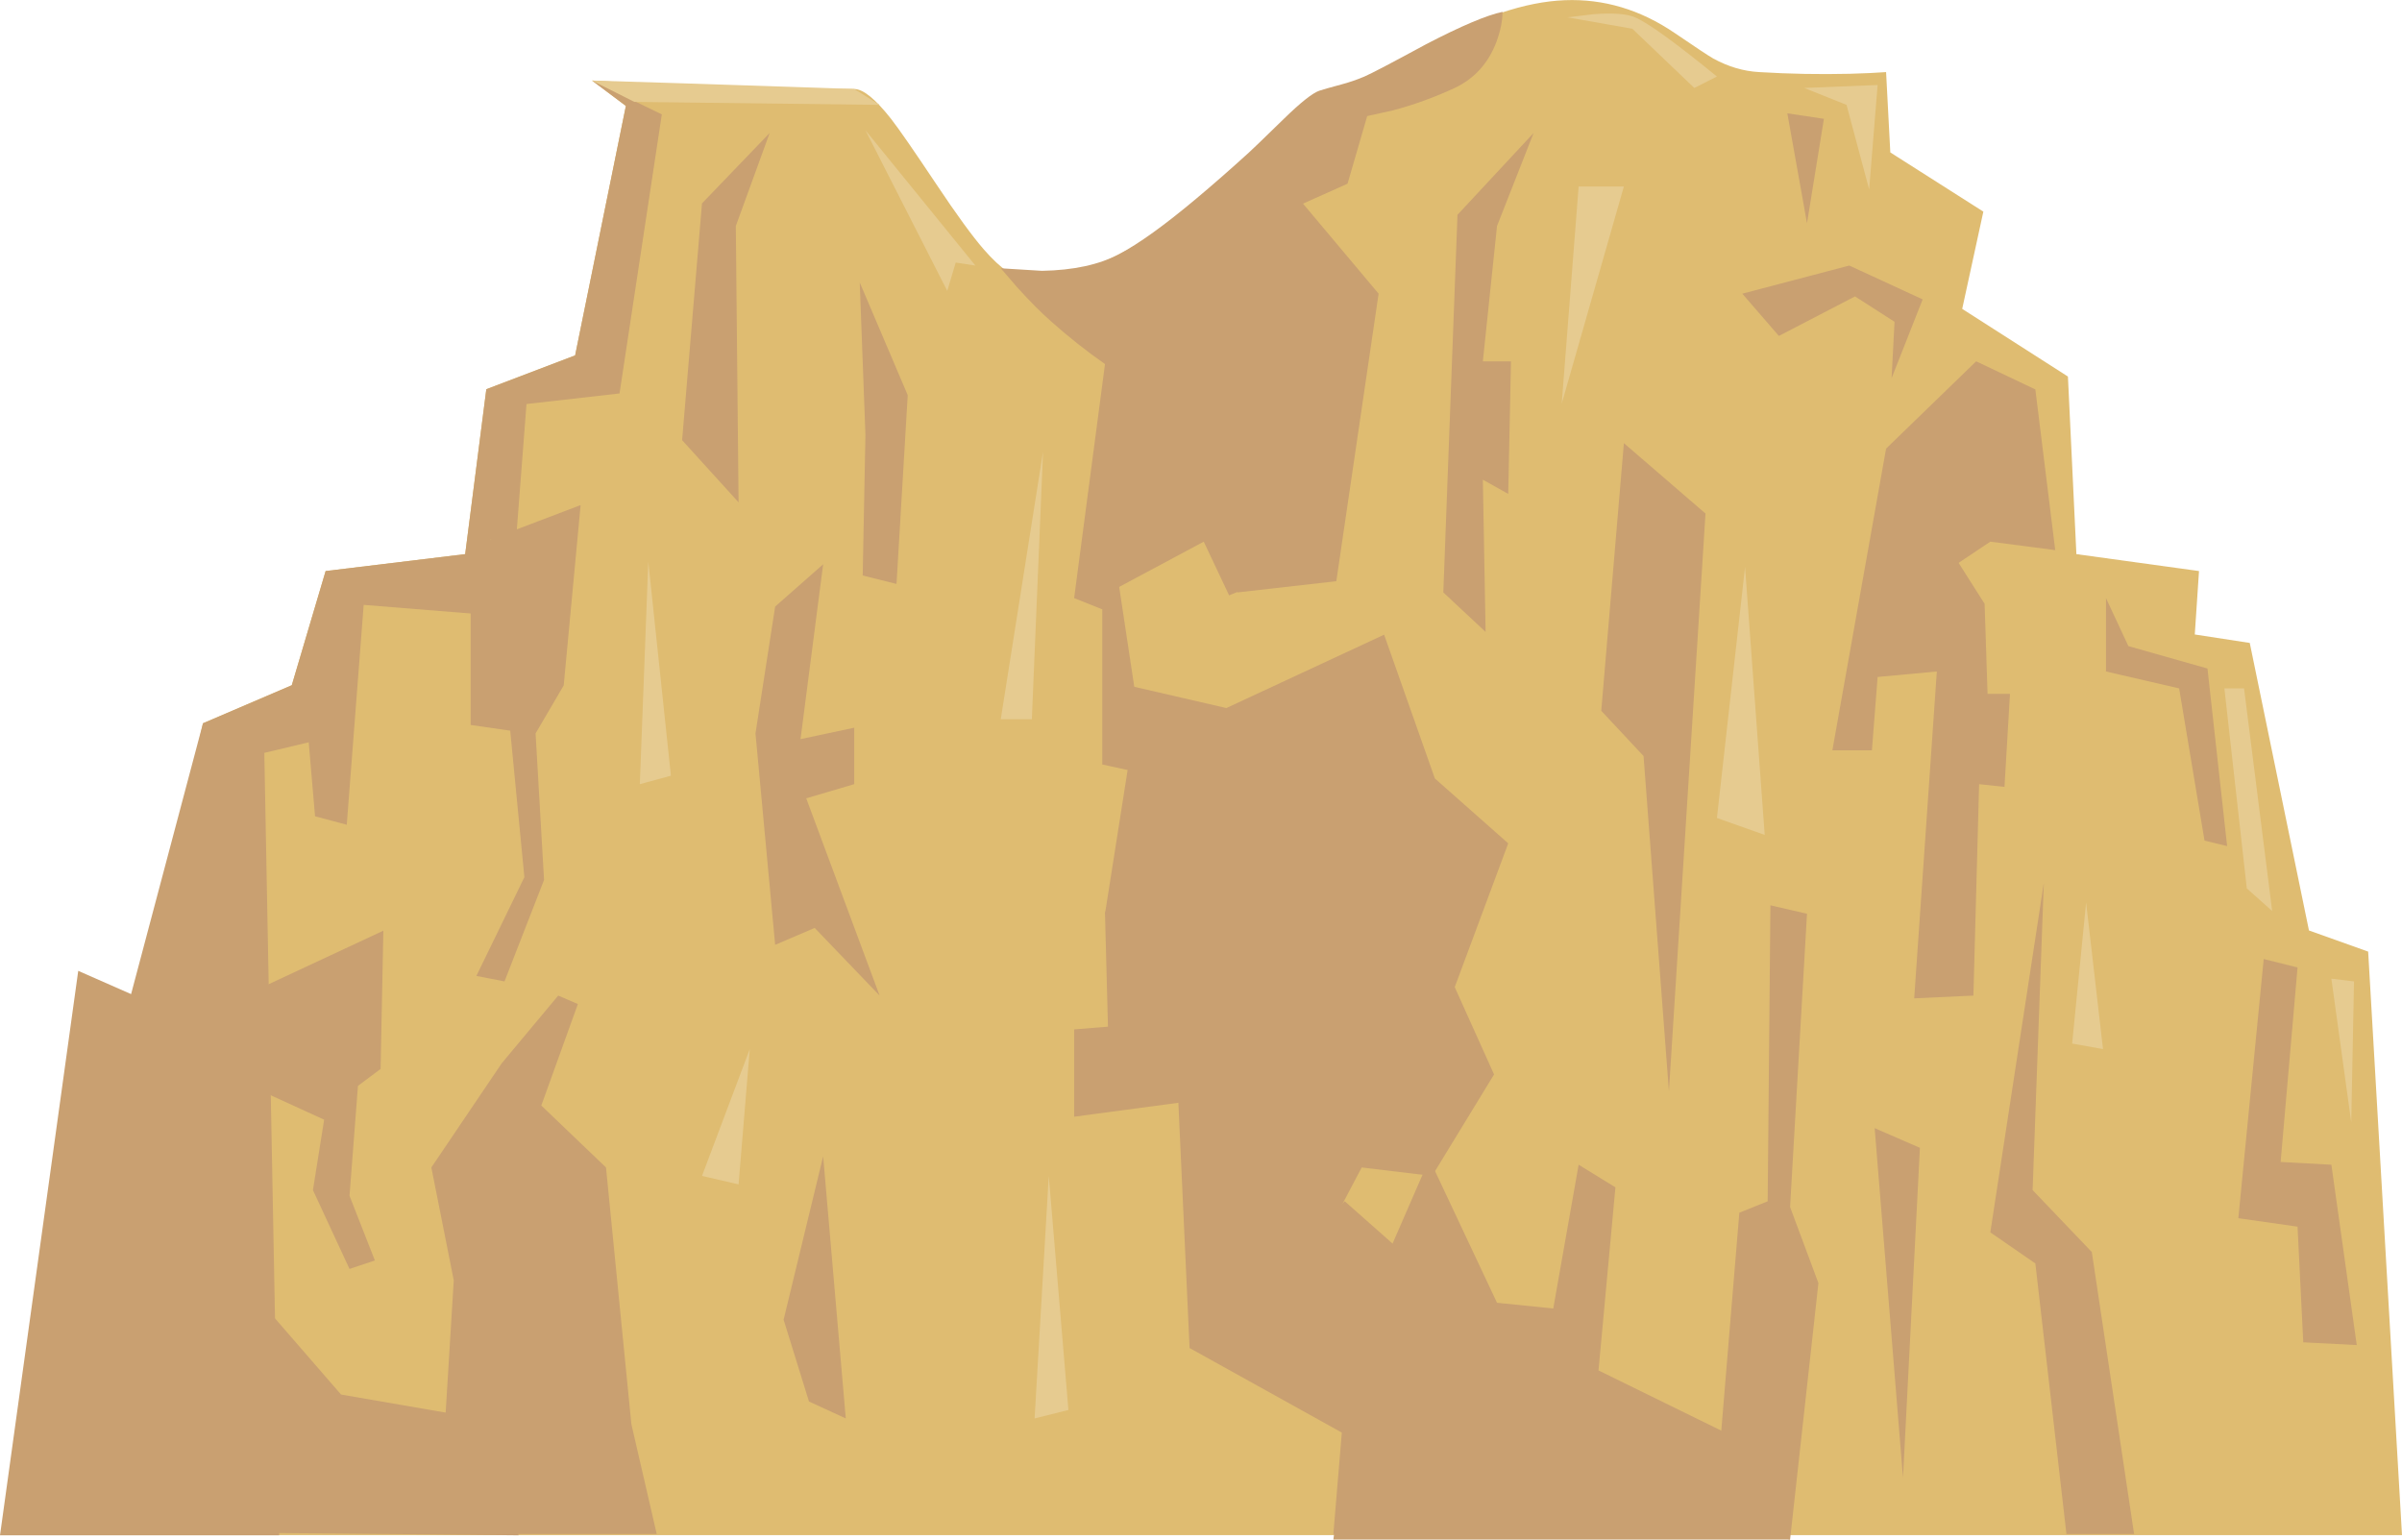 <?xml version="1.0" encoding="iso-8859-1"?>
<!-- Generator: Adobe Illustrator 15.1.0, SVG Export Plug-In . SVG Version: 6.00 Build 0)  -->
<!DOCTYPE svg PUBLIC "-//W3C//DTD SVG 1.1//EN" "http://www.w3.org/Graphics/SVG/1.1/DTD/svg11.dtd">
<svg version="1.1" id="craggyMountain_x5F_mid_x5F_04.ai"
	 xmlns="http://www.w3.org/2000/svg" xmlns:xlink="http://www.w3.org/1999/xlink" x="0px" y="0px" width="568px" height="364.1px"
	 viewBox="0 0 568 364.1" style="enable-background:new 0 0 568 364.1;" xml:space="preserve">
<g>
	<path style="fill-rule:evenodd;clip-rule:evenodd;fill:#DFBC71;" d="M520,135.05l-1,15l13,2l14,68l14,5l8,138H2l17-133l14,7l15-66
		l21-9l8-27l33-4l5-39l21-8l12-59l-8-6l17.9,1c14.833,0.667,29.533,1,44.1,1c2.1,0,5,2.35,8.7,7.05c1.8,2.3,5.367,7.45,10.7,15.45
		c4.8,7.2,8.55,12.35,11.25,15.45c4.1,4.7,7.55,7.05,10.35,7.05c13.067,0,28.117-7.5,45.15-22.5c4.233-3.733,9.75-8.883,16.55-15.45
		c5.1-4.7,8.533-7.05,10.3-7.05c2.6,0,5.983-1.05,10.15-3.15c0.3-0.133,4.466-2.45,12.5-6.95c12.233-6.9,23.017-10.534,32.35-10.9
		c9.2-0.367,17.866,2.217,26,7.75c5.134,3.5,8.184,5.517,9.15,6.05c3.533,1.933,7.149,3,10.85,3.2c7.1,0.434,14.233,0.567,21.4,0.4
		c3.566-0.1,6.433-0.233,8.6-0.4l1,19l22,14l-5,23l25,16l2,42L520,135.05z"/>
	<polygon style="fill-rule:evenodd;clip-rule:evenodd;fill:#C9A071;" points="148,25.05 140,19.05 156.5,27.05 146.5,93.05 
		124.5,95.55 122,128.05 116,127.55 117,145.55 86,143.05 82,195.05 74.5,193.05 73,175.55 62.5,178.05 66,363.1 0,363.1 
		18.5,229.6 31,235.1 48,171.05 69,162.05 77,135.05 110,131.05 115,92.05 136,84.05 	"/>
	<path style="fill-rule:evenodd;clip-rule:evenodd;fill:#C9A071;" d="M355.3,2.8c0,2.1-0.467,4.434-1.399,7
		c-1.9,5.1-5.2,8.767-9.9,11c-4.733,2.2-9.6,3.967-14.6,5.3l-6.101,1.35l-4.649,16L299.3,52.1l-8.649-1.3l-22,27.3v51.35l-4,9.35
		l6.65,44l-6,34.65l-4-1.351l5.35-34l-6-1.3v-36.7l-6.65-2.65l7.3-55.35c-4.433-3.1-8.65-6.434-12.65-10
		c-2.5-2.2-5.25-4.967-8.25-8.3l-3.75-4.35l9.75,0.6c7.434-0.133,13.517-1.45,18.25-3.95c4.7-2.5,10.767-6.867,18.2-13.1
		c3.867-3.233,8.016-6.867,12.45-10.9c0.233-0.167,2.983-2.817,8.25-7.95c4.033-3.933,6.851-6.167,8.45-6.7
		c0.8-0.267,2.5-0.75,5.1-1.45c1.9-0.5,3.75-1.133,5.551-1.9c1.566-0.667,6.433-3.217,14.6-7.65C345.517,6.15,351.533,3.6,355.3,2.8
		z"/>
	<polygon style="fill-rule:evenodd;clip-rule:evenodd;fill:#C9A071;" points="82.65,282.8 88.65,298.1 82.65,300.1 74,281.45 
		76.65,264.8 62,258.1 60.65,234.1 90.65,220.1 90,252.8 84.65,256.8 	"/>
	<polygon style="fill-rule:evenodd;clip-rule:evenodd;fill:#C9A071;" points="80.65,329.8 111.3,335.1 122.65,363.1 54.65,362.45 
		63.3,309.8 	"/>
	<polygon style="fill-rule:evenodd;clip-rule:evenodd;fill:#C9A071;" points="182,31.45 174,53.45 174.65,118.8 161.3,104.1 
		166,48.1 	"/>
	<polygon style="fill-rule:evenodd;clip-rule:evenodd;fill:#C9A071;" points="116,127.55 137.3,119.45 133.3,162.1 126.65,173.45 
		128.65,208.1 119.3,232.1 112.65,230.8 124,207.45 120.65,172.8 111.3,171.45 111.3,137.45 	"/>
	<path style="fill-rule:evenodd;clip-rule:evenodd;fill:#C9A071;" d="M136.65,237.45l-8.65,24l15.3,14.649l6,60.7l6,26h-50.65
		v-15.35c0-1.334,0.883-16.217,2.65-44.65l-5.3-26.7l16.65-24.649l13.35-16L136.65,237.45z"/>
	<polygon style="fill-rule:evenodd;clip-rule:evenodd;fill:#C9A071;" points="194.65,133.45 189.3,174.8 202,172.1 202,185.45 
		190.65,188.8 208,235.45 192.65,219.45 183.3,223.45 178.65,173.45 183.3,143.45 	"/>
	<polygon style="fill-rule:evenodd;clip-rule:evenodd;fill:#C9A071;" points="214.65,93.45 212,138.1 204,136.1 204.65,102.8 
		203.3,66.8 	"/>
	<polygon style="fill-rule:evenodd;clip-rule:evenodd;fill:#C9A071;" points="200,335.45 191.3,331.45 185.3,312.1 194.65,273.45 	
		"/>
	<polygon style="fill-rule:evenodd;clip-rule:evenodd;fill:#C9A071;" points="299.3,52.1 294,103.45 305.3,134.8 290.65,140.8 
		284.65,128.1 264.65,138.8 265.3,72.8 295.3,44.1 	"/>
	<polygon style="fill-rule:evenodd;clip-rule:evenodd;fill:#C9A071;" points="330.65,362.8 315.3,362.8 317.3,338.8 281.3,318.8 
		278.65,260.8 254,264.1 254,243.45 262,242.8 261.3,216.1 269.3,182.8 306,205.45 302.65,260.1 310,310.1 328,336.8 	"/>
	<polygon style="fill-rule:evenodd;clip-rule:evenodd;fill:#C9A071;" points="339.3,184.1 356.65,199.45 344,233.45 353.3,254.1 
		338.65,278.1 322,276.1 302.65,312.8 282.65,196.8 269.3,182.8 264,161.45 290,167.45 327.3,150.1 	"/>
	<polygon style="fill-rule:evenodd;clip-rule:evenodd;fill:#C9A071;" points="354,53.45 350.65,85.45 357.3,85.45 356.65,116.8 
		350.65,113.45 351.3,149.45 341.3,140.1 344.65,50.8 362.65,31.45 	"/>
	<polygon style="fill-rule:evenodd;clip-rule:evenodd;fill:#C9A071;" points="305.3,44.8 326,69.45 316,137.45 292.65,140.1 
		288,104.8 295.3,44.1 	"/>
	<polygon style="fill-rule:evenodd;clip-rule:evenodd;fill:#C9A071;" points="446,106.1 469.3,142.8 470,164.1 475.3,164.1 
		474,186.1 468,185.45 466.65,235.45 452.65,236.1 458,158.8 444,160.1 442.65,177.45 433.3,177.45 	"/>
	<polygon style="fill-rule:evenodd;clip-rule:evenodd;fill:#C9A071;" points="427.3,216.1 423.3,285.45 430,303.45 423.3,364.1 
		410.65,361.45 406,350.8 411.3,286.8 418,284.1 418.65,214.1 	"/>
	<polygon style="fill-rule:evenodd;clip-rule:evenodd;fill:#C9A071;" points="338,274.1 354,308.1 367.3,309.45 373.3,275.45 
		382,280.8 378,324.1 409.3,339.45 423.3,364.1 315.3,364.1 320,327.45 300,300.8 318,284.1 329.3,294.1 	"/>
	<polygon style="fill-rule:evenodd;clip-rule:evenodd;fill:#C9A071;" points="384,104.8 403.3,121.45 394.65,258.1 388.65,178.8 
		378.65,168.1 	"/>
	<polygon style="fill-rule:evenodd;clip-rule:evenodd;fill:#C9A071;" points="483.3,208.8 480.65,281.45 494.65,296.1 504.65,362.8 
		488.65,362.8 481.3,298.8 470.65,291.45 	"/>
	<polygon style="fill-rule:evenodd;clip-rule:evenodd;fill:#C9A071;" points="443.3,266.8 454,271.45 450,349.45 	"/>
	<polygon style="fill-rule:evenodd;clip-rule:evenodd;fill:#C9A071;" points="535.3,226.8 543.3,228.8 539.3,274.8 551.3,275.45 
		557.3,318.1 544.65,317.45 543.3,290.1 529.3,288.1 	"/>
	<polygon style="fill-rule:evenodd;clip-rule:evenodd;fill:#C9A071;" points="503.3,152.8 522,158.1 526.65,200.1 521.3,198.8 
		515.3,162.8 498,158.8 498,141.45 	"/>
	<polygon style="fill-rule:evenodd;clip-rule:evenodd;fill:#C9A071;" points="481.3,92.1 486,130.1 470.65,128.1 454.65,138.8 
		448.65,122.1 446,106.1 467.3,85.45 	"/>
	<polygon style="fill-rule:evenodd;clip-rule:evenodd;fill:#C9A071;" points="438.65,70.1 420.65,79.45 412,69.45 437.3,62.8 
		454.65,70.8 447.3,89.45 448,76.1 	"/>
	<polygon style="fill-rule:evenodd;clip-rule:evenodd;fill:#C9A071;" points="422.65,26.8 431.3,28.1 427.3,52.8 	"/>
	<path style="fill-rule:evenodd;clip-rule:evenodd;fill:#E6CB90;" d="M202,21.05l6,3.75l-58-0.7l-10-5.05
		C146.667,19.217,167.333,19.883,202,21.05z"/>
	<path style="fill-rule:evenodd;clip-rule:evenodd;fill:#E6CB90;" d="M370.65,4.1l6.25-0.75c4.566-0.333,7.816-0.083,9.75,0.75
		c3.1,1.333,9.55,6,19.35,14l-5.35,2.7L386,6.8L370.65,4.1z"/>
	<polygon style="fill-rule:evenodd;clip-rule:evenodd;fill:#E6CB90;" points="230.65,62.8 226,62.1 224,68.8 204.65,30.8 	"/>
	<polygon style="fill-rule:evenodd;clip-rule:evenodd;fill:#E6CB90;" points="526,162.8 530.65,162.8 537.3,215.45 531.3,210.1 	"/>
	<polygon style="fill-rule:evenodd;clip-rule:evenodd;fill:#E6CB90;" points="426.65,20.8 444,20.1 442,44.8 436.65,24.8 	"/>
	<polygon style="fill-rule:evenodd;clip-rule:evenodd;fill:#E6CB90;" points="373.3,44.1 384,44.1 369.3,95.45 	"/>
	<polygon style="fill-rule:evenodd;clip-rule:evenodd;fill:#E6CB90;" points="551.3,231.45 556.65,232.1 556,265.45 	"/>
	<polygon style="fill-rule:evenodd;clip-rule:evenodd;fill:#E6CB90;" points="406,193.45 412.65,134.1 417.3,197.45 	"/>
	<polygon style="fill-rule:evenodd;clip-rule:evenodd;fill:#E6CB90;" points="493.3,213.45 497.3,248.1 490,246.8 	"/>
	<polygon style="fill-rule:evenodd;clip-rule:evenodd;fill:#E6CB90;" points="244,170.1 236.65,170.1 246.65,106.8 	"/>
	<polygon style="fill-rule:evenodd;clip-rule:evenodd;fill:#E6CB90;" points="244.65,335.45 248,278.1 252.65,333.45 	"/>
	<polygon style="fill-rule:evenodd;clip-rule:evenodd;fill:#E6CB90;" points="151.3,185.45 153.3,132.8 158.65,183.45 	"/>
	<polygon style="fill-rule:evenodd;clip-rule:evenodd;fill:#E6CB90;" points="166,278.1 177.3,248.1 174.65,280.1 	"/>
</g>
</svg>
